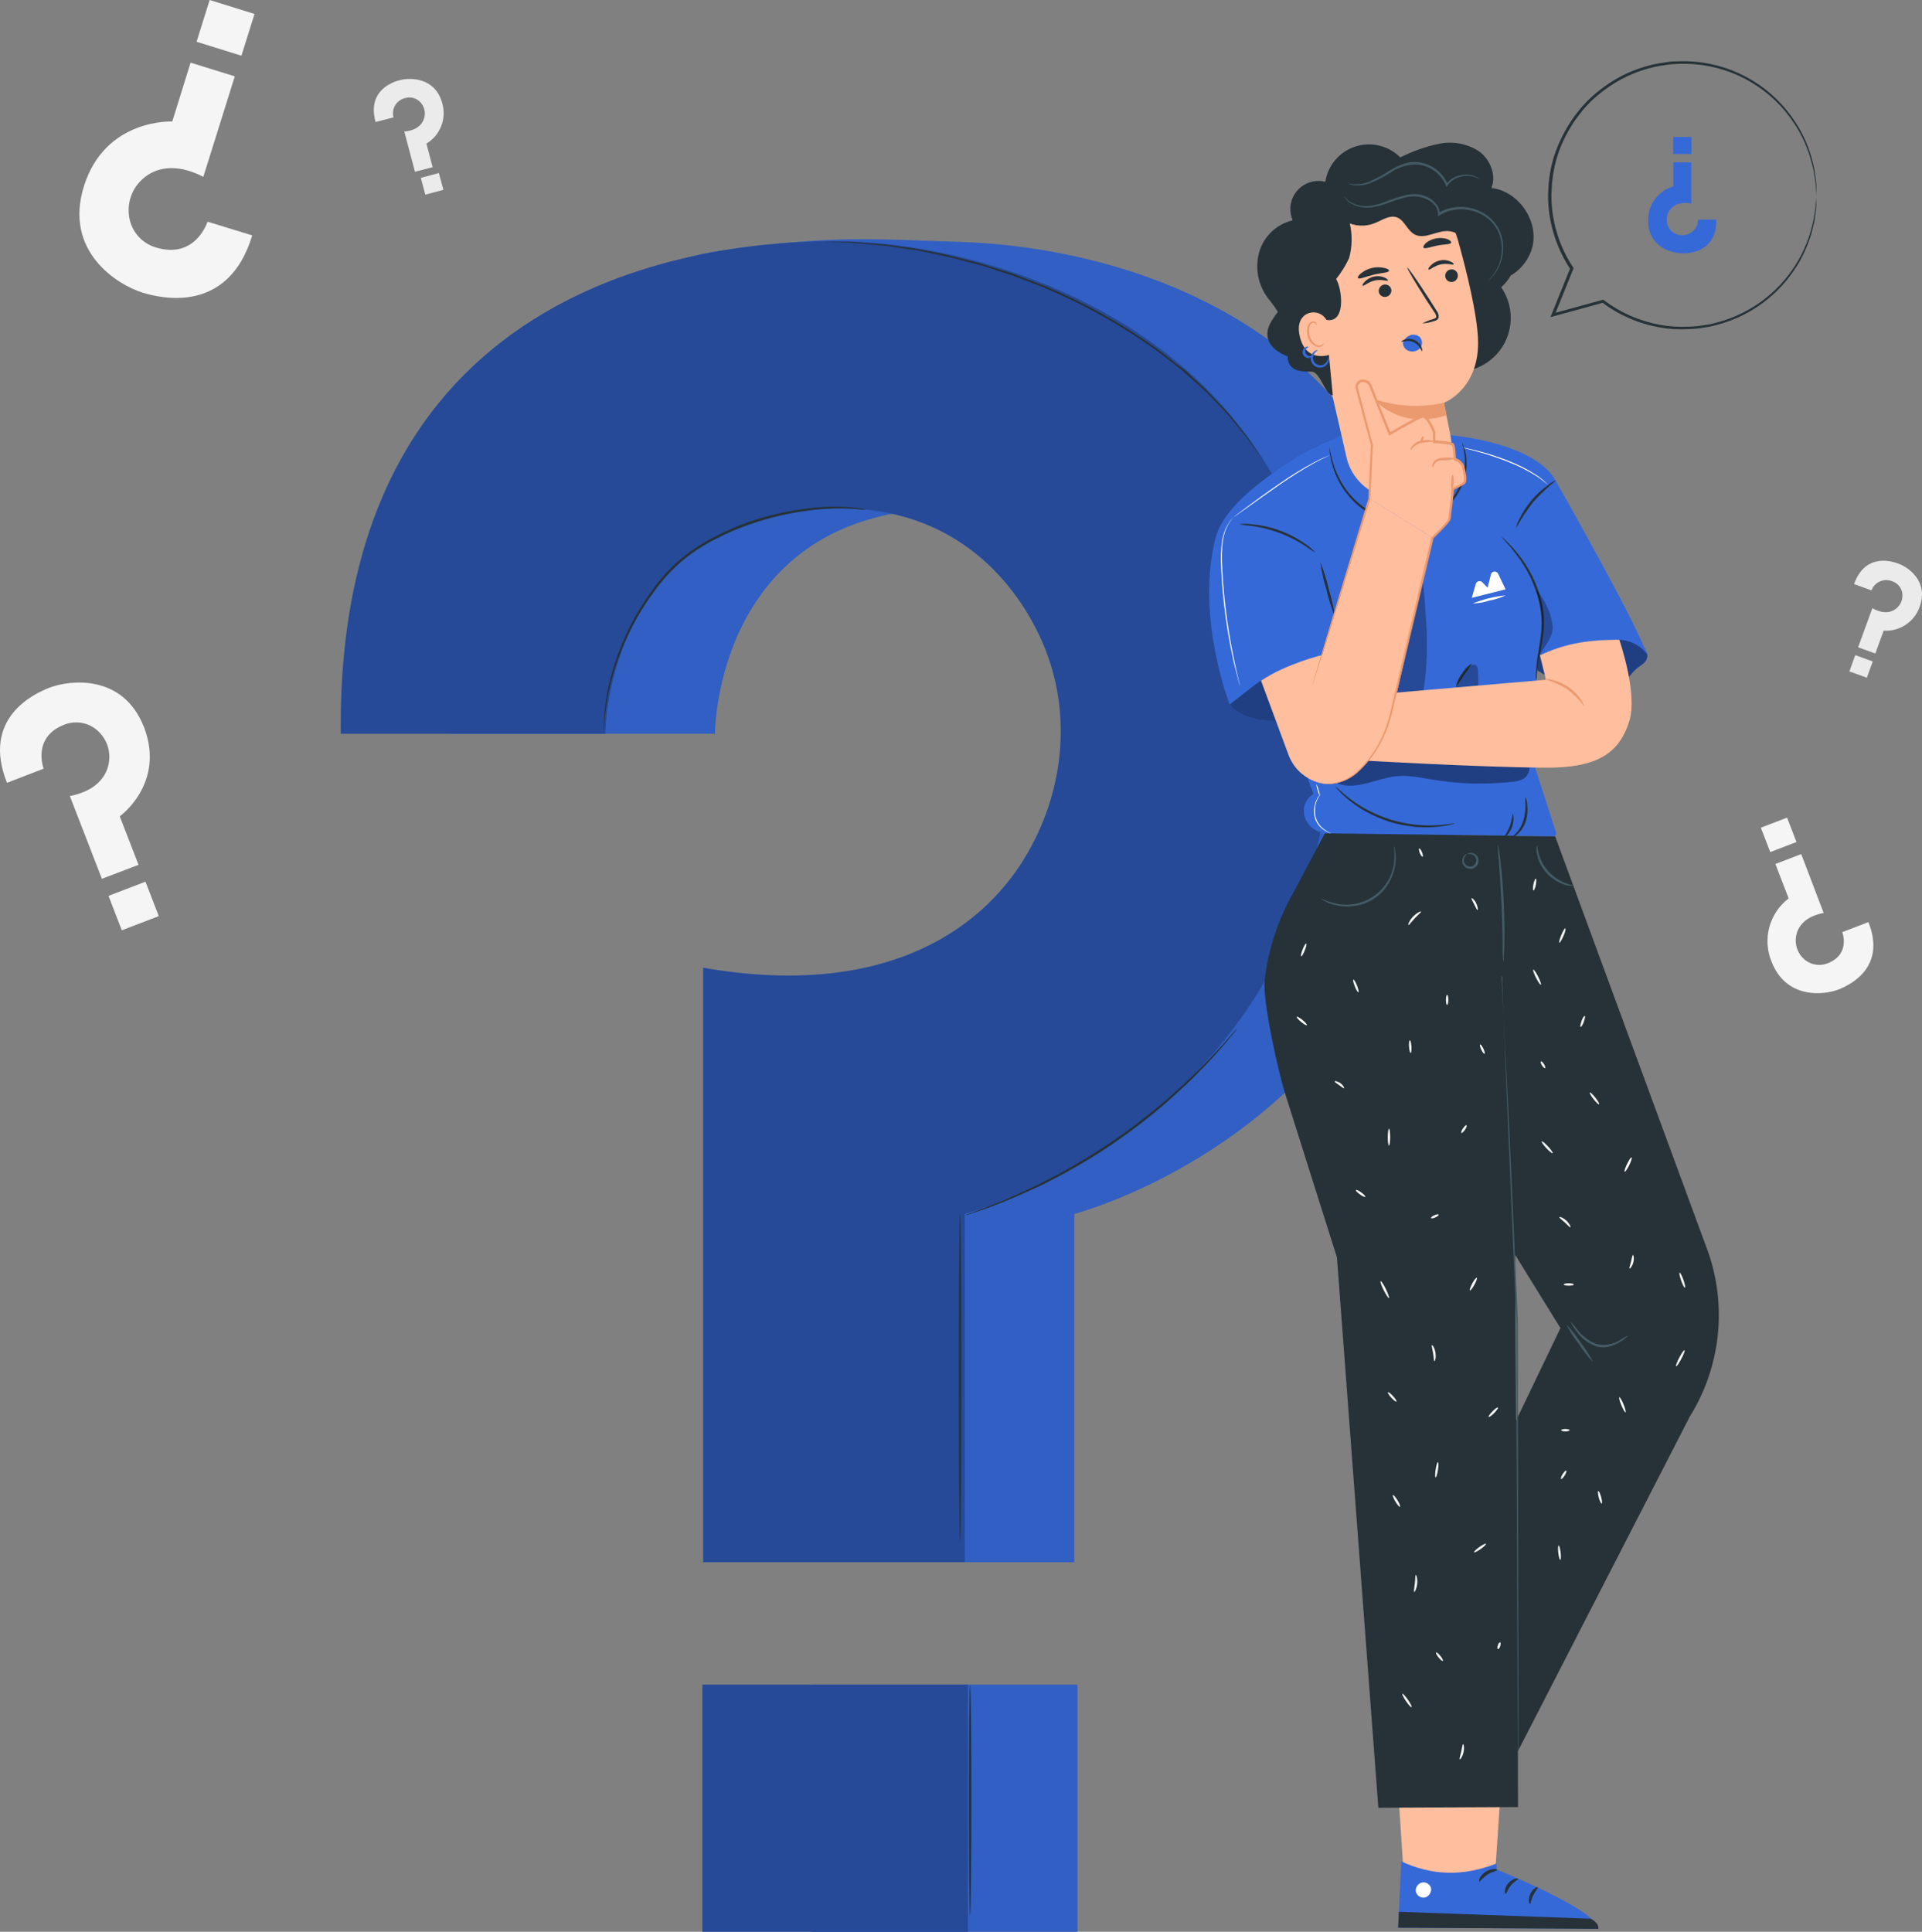 <svg width="196" height="197" viewBox="0 0 196 197" fill="none" xmlns="http://www.w3.org/2000/svg">
<rect x="0" y="0" width="196" height="197" fill="#808080" stroke="none"/>
<path d="M25.722 24.005L21.164 22.608C21.164 22.608 19.968 26.426 15.97 25.258C15.196 25.045 14.507 24.598 13.999 23.978C13.492 23.358 13.189 22.596 13.135 21.798C13.075 21.125 13.177 20.447 13.433 19.821C13.689 19.195 14.091 18.639 14.606 18.199C15.778 17.165 17.834 16.536 20.734 18.031L23.943 7.787L19.436 6.39L17.567 12.392C17.567 12.392 10.729 12.052 8.558 18.995C6.479 25.64 11.972 29.043 14.531 29.839C16.474 30.445 23.298 32.047 25.722 24.005Z" fill="#F5F5F5"/>
<path d="M20.047 4.258L24.621 5.681L25.954 1.423L21.379 0L20.047 4.258Z" fill="#F5F5F5"/>
<path d="M38.3 12.439L40.127 11.973C40.071 11.767 40.057 11.551 40.087 11.339C40.117 11.127 40.189 10.923 40.299 10.739C40.409 10.555 40.555 10.395 40.729 10.269C40.902 10.143 41.099 10.053 41.309 10.004C41.613 9.912 41.938 9.917 42.239 10.018C42.541 10.119 42.803 10.311 42.99 10.567C43.149 10.78 43.255 11.027 43.299 11.288C43.344 11.55 43.326 11.818 43.247 12.071C43.074 12.662 42.518 13.305 41.229 13.412L42.317 17.514L44.12 17.049L43.485 14.646C44.169 14.235 44.698 13.611 44.991 12.87C45.284 12.13 45.324 11.314 45.106 10.548C44.405 7.885 41.836 7.899 40.823 8.164C40.038 8.346 37.418 9.235 38.3 12.439Z" fill="#EBEBEB"/>
<path d="M44.754 17.647L42.914 18.138L43.374 19.85L45.214 19.359L44.754 17.647Z" fill="#EBEBEB"/>
<path d="M189.074 59.565L190.849 60.203C190.924 60.003 191.037 59.819 191.184 59.663C191.331 59.508 191.507 59.383 191.703 59.296C191.899 59.209 192.11 59.162 192.325 59.158C192.539 59.154 192.752 59.193 192.951 59.272C193.25 59.368 193.512 59.553 193.701 59.803C193.89 60.053 193.997 60.356 194.006 60.669C194.017 60.936 193.965 61.202 193.853 61.444C193.741 61.687 193.572 61.9 193.362 62.066C192.895 62.452 192.059 62.661 190.938 62.019L189.485 66.009L191.241 66.643L192.091 64.314C192.889 64.364 193.68 64.151 194.344 63.708C195.008 63.266 195.508 62.618 195.767 61.865C196.701 59.276 194.595 57.838 193.6 57.479C192.839 57.181 190.177 56.431 189.074 59.565Z" fill="#EBEBEB"/>
<path d="M190.978 67.452L189.195 66.808L188.592 68.467L190.375 69.111L190.978 67.452Z" fill="#EBEBEB"/>
<path d="M0.714 79.829L4.45 78.386C4.45 78.386 3.236 75.243 6.491 73.925C7.114 73.662 7.804 73.599 8.465 73.743C9.126 73.887 9.725 74.232 10.181 74.731C10.569 75.145 10.853 75.645 11.011 76.189C11.168 76.734 11.194 77.308 11.087 77.864C10.854 79.159 9.826 80.658 7.122 81.175L10.391 89.617L14.128 88.192L12.213 83.247C12.213 83.247 16.884 79.904 14.693 74.177C12.568 68.701 7.131 69.325 5.043 70.13C3.432 70.75 -1.911 73.25 0.714 79.829Z" fill="#F5F5F5"/>
<path d="M14.836 89.91L11.066 91.358L12.423 94.869L16.193 93.421L14.836 89.91Z" fill="#F5F5F5"/>
<path d="M190.535 94.035L187.872 95.055C187.872 95.055 188.732 97.286 186.424 98.217C185.983 98.401 185.495 98.445 185.027 98.344C184.559 98.242 184.134 97.999 183.809 97.649C183.534 97.355 183.333 97.001 183.222 96.615C183.111 96.229 183.092 95.822 183.169 95.428C183.337 94.496 184.066 93.454 185.971 93.1L183.683 87.098L181.049 88.108L182.403 91.614C181.444 92.345 180.753 93.37 180.436 94.531C180.119 95.692 180.193 96.925 180.647 98.04C182.146 101.919 185.985 101.481 187.48 100.908C188.61 100.466 192.394 98.697 190.535 94.035Z" fill="#F5F5F5"/>
<path d="M180.528 86.892L183.199 85.866L182.239 83.38L179.567 84.406L180.528 86.892Z" fill="#F5F5F5"/>
<path d="M175.031 22.389H173.163C173.164 22.601 173.123 22.81 173.041 23.005C172.96 23.2 172.84 23.377 172.689 23.525C172.538 23.673 172.359 23.789 172.162 23.867C171.964 23.945 171.754 23.982 171.542 23.977C171.229 23.988 170.921 23.902 170.659 23.73C170.398 23.558 170.197 23.309 170.085 23.018C169.986 22.775 169.947 22.513 169.97 22.253C169.992 21.992 170.077 21.74 170.215 21.518C170.533 20.997 171.224 20.527 172.476 20.746V16.555H170.641V19.004C169.887 19.225 169.228 19.686 168.763 20.317C168.298 20.948 168.053 21.714 168.067 22.496C168.067 25.206 170.505 25.835 171.551 25.835C172.35 25.854 175.068 25.663 175.031 22.389Z" fill="#3669D8"/>
<path d="M170.625 15.707H172.488V13.971H170.625V15.707Z" fill="#3669D8"/>
<path d="M185.217 19.912C185.224 19.833 185.224 19.754 185.217 19.675C185.217 19.507 185.217 19.279 185.217 18.986C185.217 18.837 185.217 18.664 185.194 18.478C185.171 18.292 185.143 18.087 185.11 17.873C185.077 17.659 185.044 17.407 185.007 17.16L184.811 16.369C184.464 15.006 183.896 13.708 183.129 12.527C182.016 10.779 180.516 9.308 178.744 8.228C176.971 7.148 174.974 6.487 172.905 6.297C172.284 6.243 171.66 6.23 171.037 6.26C170.724 6.26 170.402 6.26 170.103 6.321L169.141 6.465C167.821 6.709 166.543 7.144 165.348 7.755C164.101 8.413 162.954 9.245 161.943 10.227C160.908 11.273 160.043 12.473 159.379 13.784C158.664 15.137 158.196 16.604 157.996 18.119C157.938 18.503 157.905 18.891 157.898 19.279C157.867 19.668 157.859 20.058 157.875 20.448C157.977 22.945 158.76 25.368 160.14 27.455V27.311C159.491 28.927 158.851 30.515 158.225 32.06L158.113 32.344L158.407 32.261L163.499 30.864L163.377 30.836C165.092 32.13 167.089 33.001 169.206 33.378C170.188 33.561 171.189 33.622 172.186 33.56C172.667 33.553 173.146 33.508 173.62 33.425L174.316 33.318C174.545 33.276 174.783 33.206 174.988 33.155C178.126 32.362 180.878 30.482 182.751 27.851C183.45 26.882 184.011 25.821 184.419 24.699C184.507 24.452 184.591 24.233 184.671 23.991C184.75 23.749 184.792 23.526 184.844 23.316C184.895 23.106 184.951 22.892 184.998 22.697C185.044 22.501 185.058 22.31 185.087 22.129C185.129 21.77 185.194 21.453 185.208 21.197C185.222 20.941 185.208 20.695 185.208 20.499C185.208 20.303 185.208 20.182 185.208 20.075C185.208 19.968 185.208 19.931 185.208 19.931C185.201 19.979 185.201 20.027 185.208 20.075C185.208 20.182 185.208 20.322 185.175 20.499C185.143 20.676 185.147 20.923 185.129 21.193C185.11 21.463 185.04 21.779 184.984 22.124C184.538 24.701 183.352 27.094 181.568 29.011C179.785 30.929 177.481 32.289 174.937 32.926C174.718 32.978 174.498 33.043 174.274 33.085L173.587 33.187C173.124 33.264 172.656 33.306 172.186 33.313C171.207 33.364 170.226 33.3 169.262 33.122C167.195 32.743 165.245 31.887 163.569 30.622L163.513 30.575H163.442L158.347 31.972L158.524 32.172L160.444 27.427L160.472 27.353L160.43 27.283C159.51 25.896 158.858 24.35 158.506 22.725C158.344 21.971 158.247 21.204 158.216 20.434C158.2 20.053 158.208 19.672 158.239 19.293C158.242 18.914 158.273 18.536 158.333 18.161C158.512 16.682 158.953 15.246 159.636 13.92C160.285 12.638 161.128 11.463 162.135 10.437C163.124 9.473 164.247 8.656 165.47 8.011C166.638 7.405 167.889 6.974 169.183 6.73L170.117 6.586C170.43 6.539 170.743 6.544 171.051 6.521C171.66 6.492 172.27 6.503 172.877 6.553C174.912 6.731 176.879 7.368 178.63 8.417C180.38 9.466 181.868 10.899 182.98 12.607C183.751 13.767 184.328 15.043 184.689 16.387L184.9 17.17C184.942 17.416 184.979 17.635 185.016 17.868C185.054 18.101 185.082 18.287 185.115 18.473C185.147 18.66 185.138 18.827 185.152 18.976C185.152 19.265 185.189 19.493 185.203 19.661C185.194 19.745 185.199 19.83 185.217 19.912Z" fill="#263238"/>
<path d="M45.932 74.824H72.905C72.905 74.824 72.905 52.245 96.441 51.845C108.664 51.631 115.002 59.616 117.58 65.73C120.57 72.831 119.663 80.924 115.656 87.512C111.083 95.032 101.228 102.589 83.05 99.395L82.877 159.307H109.551V123.789C109.551 123.789 146.959 114.151 146.959 73.036C146.959 33.713 115.063 25.22 97.917 24.671C88.379 24.368 84.923 23.959 73.124 25.63C58.09 27.772 45.614 45.177 45.932 74.824Z" fill="#3669D8"/>
<path d="M109.872 171.796H82.801V197H109.872V171.796Z" fill="#3669D8"/>
<path opacity="0.1" d="M109.872 171.796H82.801V197H109.872V171.796Z" fill="black"/>
<path opacity="0.1" d="M45.932 74.824H72.905C72.905 74.824 72.905 52.245 96.441 51.845C108.664 51.631 115.002 59.616 117.58 65.73C120.57 72.831 119.663 80.924 115.656 87.512C111.083 95.032 101.228 102.589 83.05 99.395L82.877 159.307H109.551V123.789C109.551 123.789 146.959 114.151 146.959 73.036C146.959 33.713 115.063 25.22 97.917 24.671C88.379 24.368 84.923 23.959 73.124 25.63C58.09 27.772 45.614 45.177 45.932 74.824Z" fill="black"/>
<path d="M34.755 74.824H61.733C61.733 74.824 61.733 52.245 85.269 51.845C97.492 51.631 103.83 59.616 106.403 65.73C109.397 72.831 108.491 80.924 104.484 87.512C99.911 95.032 89.883 101.868 71.705 98.687V159.307H98.379V123.789C98.379 123.789 135.787 114.151 135.787 73.036C135.787 33.714 100.411 24.582 85.273 24.582C73.695 24.596 34.246 27.386 34.755 74.824Z" fill="#3669D8"/>
<path opacity="0.3" d="M34.755 74.824H61.733C61.733 74.824 61.733 52.245 85.269 51.845C97.492 51.631 103.83 59.616 106.403 65.73C109.397 72.831 108.491 80.924 104.484 87.512C99.911 95.032 89.883 101.868 71.705 98.687V159.307H98.379V123.789C98.379 123.789 135.787 114.151 135.787 73.036C135.787 33.714 100.411 24.582 85.273 24.582C73.695 24.596 34.246 27.386 34.755 74.824Z" fill="black"/>
<path d="M98.7 171.796H71.629V197H98.7V171.796Z" fill="#3669D8"/>
<path opacity="0.3" d="M98.7 171.796H71.629V197H98.7V171.796Z" fill="black"/>
<path d="M88.314 51.966C88.18 51.978 88.046 51.978 87.912 51.966C87.646 51.966 87.263 51.878 86.763 51.873C85.35 51.804 83.934 51.863 82.531 52.05C80.452 52.312 78.406 52.791 76.427 53.479C75.26 53.886 74.124 54.374 73.026 54.941C71.84 55.532 70.724 56.252 69.696 57.088C68.676 57.931 67.762 58.894 66.973 59.956C66.226 60.938 65.544 61.968 64.932 63.039C63.911 64.863 63.101 66.797 62.517 68.803C62.122 70.157 61.85 71.544 61.705 72.947C61.649 73.441 61.635 73.832 61.621 74.093C61.621 74.227 61.608 74.361 61.583 74.493C61.571 74.36 61.571 74.226 61.583 74.093C61.583 73.827 61.583 73.436 61.625 72.938C61.733 71.52 61.981 70.116 62.368 68.747C62.93 66.718 63.729 64.761 64.75 62.918C65.363 61.835 66.048 60.794 66.8 59.803C67.596 58.723 68.521 57.746 69.556 56.892C70.596 56.045 71.727 55.316 72.928 54.718C74.032 54.141 75.177 53.643 76.352 53.228C78.349 52.543 80.415 52.074 82.513 51.831C83.924 51.658 85.35 51.625 86.768 51.733C87.153 51.758 87.537 51.804 87.917 51.873C88.051 51.895 88.184 51.926 88.314 51.966Z" fill="#263238"/>
<path d="M128.957 47.175C128.957 47.175 128.925 47.142 128.868 47.072C128.812 47.003 128.728 46.882 128.635 46.746L127.743 45.489C127.551 45.219 127.346 44.907 127.103 44.586L126.262 43.566L125.3 42.388C124.95 41.978 124.539 41.583 124.128 41.15C123.717 40.717 123.296 40.256 122.82 39.813C122.344 39.371 121.834 38.919 121.311 38.454C121.05 38.221 120.793 37.988 120.513 37.741L119.644 37.057C119.051 36.591 118.462 36.126 117.822 35.66C115.033 33.67 112.075 31.929 108.981 30.454L106.519 29.346L104.076 28.415C103.278 28.084 102.465 27.851 101.68 27.59C100.896 27.33 100.13 27.064 99.345 26.883L97.112 26.301C96.388 26.11 95.669 25.993 94.983 25.835C94.296 25.677 93.633 25.537 92.984 25.458L91.115 25.188C89.933 24.988 88.85 24.946 87.906 24.853C87.439 24.815 86.972 24.764 86.585 24.745L85.473 24.718L83.932 24.666H83.53H83.394C83.439 24.659 83.485 24.659 83.53 24.666H83.932H85.473H86.589C86.996 24.666 87.439 24.722 87.916 24.755C88.85 24.834 89.952 24.867 91.134 25.058L93.002 25.309C93.651 25.383 94.315 25.551 95.006 25.677C95.697 25.802 96.407 25.933 97.15 26.142L99.392 26.72C100.167 26.897 100.933 27.185 101.727 27.423C102.521 27.66 103.329 27.889 104.128 28.242L106.585 29.174L109.06 30.287C112.17 31.764 115.141 33.519 117.934 35.529C118.579 35.995 119.167 36.493 119.761 36.954L120.629 37.583C120.91 37.816 121.166 38.048 121.428 38.3L122.932 39.697C123.399 40.163 123.819 40.628 124.235 41.052C124.651 41.476 125.048 41.89 125.398 42.304L126.332 43.492L127.164 44.525C127.402 44.851 127.603 45.168 127.79 45.457C128.154 46.002 128.439 46.43 128.64 46.737L128.859 47.077C128.896 47.105 128.929 47.138 128.957 47.175Z" fill="#263238"/>
<path d="M126.146 104.913C126.09 105.013 126.023 105.107 125.945 105.192L125.3 105.951C125.034 106.291 124.698 106.696 124.282 107.148C123.867 107.599 123.423 108.13 122.881 108.68C122.339 109.229 121.76 109.844 121.101 110.463C120.443 111.082 119.728 111.734 118.967 112.414C115.628 115.319 111.967 117.836 108.056 119.915C107.15 120.381 106.295 120.846 105.469 121.205C104.642 121.563 103.871 121.931 103.161 122.229C102.451 122.527 101.797 122.774 101.228 122.993C100.658 123.212 100.158 123.389 99.747 123.519L98.813 123.822C98.704 123.865 98.592 123.896 98.477 123.915C98.577 123.857 98.684 123.811 98.794 123.775L99.728 123.431C100.135 123.286 100.625 123.1 101.19 122.867C101.755 122.634 102.409 122.402 103.11 122.071C103.81 121.74 104.586 121.428 105.394 121.023C106.202 120.618 107.066 120.19 107.967 119.72C109.747 118.742 111.667 117.596 113.605 116.274C115.543 114.952 117.285 113.559 118.836 112.246C119.597 111.576 120.326 110.947 120.975 110.314C121.625 109.681 122.232 109.108 122.769 108.558C123.306 108.009 123.778 107.501 124.198 107.054C124.618 106.607 124.964 106.216 125.244 105.89L125.898 105.15C125.974 105.064 126.057 104.985 126.146 104.913Z" fill="#263238"/>
<path d="M97.907 157.194C97.837 157.194 97.781 149.716 97.781 140.491C97.781 131.267 97.837 123.785 97.907 123.785C97.977 123.785 98.029 131.263 98.029 140.491C98.029 149.72 97.973 157.194 97.907 157.194Z" fill="#263238"/>
<path d="M98.934 195.291C98.864 195.291 98.812 190.043 98.812 183.571C98.812 177.099 98.864 171.847 98.934 171.847C99.004 171.847 99.055 177.094 99.055 183.571C99.055 190.048 98.999 195.291 98.934 195.291Z" fill="#263238"/>
<path d="M125.484 71.252C125.017 72.184 126.759 72.947 127.764 73.25C128.788 73.501 129.848 73.573 130.898 73.464C132.299 73.39 133.733 73.259 134.942 72.57C136.002 71.916 136.849 70.97 137.381 69.846C137.905 68.726 138.319 67.558 138.618 66.359C138.618 66.359 127.581 67.076 125.484 71.252Z" fill="#3669D8"/>
<g opacity="0.4">
<path d="M125.484 71.252C125.017 72.184 126.759 72.947 127.764 73.25C128.788 73.501 129.848 73.573 130.898 73.464C132.299 73.39 133.733 73.259 134.942 72.57C136.002 71.916 136.849 70.97 137.381 69.846C137.905 68.726 138.319 67.558 138.618 66.359C138.618 66.359 127.581 67.076 125.484 71.252Z" fill="black"/>
</g>
<path d="M156.657 68.272C158.476 69.559 160.657 70.24 162.888 70.219C163.957 70.278 165.011 69.947 165.853 69.287C166.213 68.957 166.484 68.538 166.853 68.221C167.105 68.007 167.399 67.844 167.638 67.616C167.763 67.508 167.86 67.371 167.92 67.216C167.979 67.062 167.999 66.895 167.979 66.731C167.886 66.327 167.659 65.966 167.334 65.707C166.068 64.99 164.555 65.018 163.098 65.05C161.639 65.113 160.199 65.394 158.824 65.884C157.694 66.266 156.512 66.815 155.938 67.839" fill="#3669D8"/>
<g opacity="0.4">
<path d="M167.979 66.731C167.813 66.338 167.523 66.011 167.152 65.8C165.886 65.083 164.555 65.018 163.098 65.05C161.639 65.113 160.199 65.394 158.824 65.884C157.694 66.266 156.512 66.815 155.938 67.839L156.657 68.272C158.476 69.559 160.657 70.24 162.888 70.219C163.957 70.278 165.011 69.947 165.853 69.287C166.213 68.957 166.484 68.538 166.853 68.221C167.105 68.007 167.399 67.844 167.638 67.616C167.763 67.508 167.86 67.371 167.92 67.216C167.979 67.062 167.999 66.895 167.979 66.731Z" fill="black"/>
</g>
<path d="M135.107 84.984L158.39 85.291C158.438 85.291 158.484 85.28 158.527 85.258C158.569 85.237 158.606 85.206 158.634 85.168C158.662 85.13 158.681 85.086 158.689 85.039C158.697 84.993 158.694 84.945 158.68 84.9L155.947 76.407C155.947 76.407 156.349 72.16 156.905 67.057C157.75 59.304 158.876 49.559 158.89 49.587C157.297 45.135 147.9 44.381 147.9 44.381L137.19 45.014L136.816 44.386L133.734 45.815C133.061 46.127 132.415 46.491 131.8 46.905C129.763 48.26 124.859 51.375 123.962 54.843C121.893 62.876 125.396 71.839 125.396 71.839L127.648 70.084C128.215 69.648 128.811 69.251 129.432 68.896L133.944 80.951C133.675 81.12 133.448 81.346 133.278 81.614C133.109 81.881 133.001 82.183 132.963 82.497C132.926 83.475 133.43 84.648 135.107 84.984Z" fill="#3669D8"/>
<g opacity="0.3">
<path d="M145.098 70.773C145.836 66.815 145.448 62.745 145.051 58.741C143.762 62 143.809 65.725 142.44 68.957C142.272 69.298 142.15 69.66 142.076 70.032C142.04 70.22 142.05 70.413 142.103 70.596C142.157 70.778 142.253 70.946 142.384 71.085C142.758 71.425 143.318 71.238 143.813 71.183C144.257 71.098 144.688 70.961 145.098 70.773Z" fill="black"/>
</g>
<g opacity="0.4">
<path d="M136.509 79.936C138.377 80.584 140.367 79.378 142.343 79.163C143.651 79.024 144.958 79.322 146.257 79.531C148.882 79.955 151.554 80.02 154.197 79.727C154.603 79.705 155 79.602 155.365 79.424C155.553 79.296 155.708 79.124 155.814 78.922C155.921 78.721 155.977 78.497 155.977 78.269C151.577 77.804 147.182 77.552 142.782 77.101C141.687 76.914 140.565 76.951 139.484 77.208C138.158 77.618 137.149 78.656 136.215 79.685" fill="black"/>
</g>
<path d="M167.308 65.204C165.407 60.934 158.705 49.126 158.705 49.126L153.516 55.612L154.725 68.347C154.725 68.347 157.467 65.297 165.132 65.237C165.689 65.259 166.234 65.405 166.727 65.664C167.22 65.924 167.648 66.29 167.981 66.736L167.308 65.204Z" fill="#3669D8"/>
<path d="M136.15 62.946C135.78 62.04 135.486 61.106 135.272 60.152C134.982 59.223 134.769 58.271 134.637 57.307C135.001 58.214 135.294 59.148 135.51 60.101C135.8 61.03 136.014 61.982 136.15 62.946Z" fill="#263238"/>
<path d="M153.123 54.751C153.292 54.87 153.448 55.005 153.59 55.156C154.002 55.553 154.389 55.976 154.748 56.422C155.956 57.894 156.805 59.625 157.228 61.479C157.448 62.504 157.497 63.558 157.373 64.599C157.256 65.553 157.074 66.391 156.953 67.099C156.831 67.807 156.756 68.384 156.719 68.784C156.718 68.993 156.696 69.2 156.654 69.404C156.621 69.196 156.611 68.985 156.626 68.775C156.646 68.205 156.699 67.636 156.784 67.071C156.882 66.359 157.046 65.511 157.153 64.575C157.261 63.558 157.206 62.53 156.99 61.53C156.572 59.711 155.76 58.004 154.613 56.529C153.758 55.384 153.085 54.788 153.123 54.751Z" fill="#263238"/>
<path d="M148.368 83.96C148.206 84.032 148.034 84.082 147.859 84.109C147.659 84.161 147.456 84.2 147.252 84.225C147.013 84.257 146.742 84.309 146.439 84.323C145.727 84.388 145.011 84.388 144.3 84.323C143.429 84.233 142.569 84.062 141.731 83.81C140.897 83.543 140.09 83.199 139.321 82.781C138.697 82.434 138.105 82.034 137.551 81.585C137.308 81.398 137.111 81.203 136.934 81.04C136.781 80.903 136.636 80.756 136.5 80.602C136.37 80.482 136.258 80.344 136.168 80.192C136.201 80.16 136.7 80.719 137.658 81.45C138.217 81.874 138.809 82.254 139.428 82.586C140.189 82.984 140.983 83.316 141.801 83.578C142.625 83.825 143.469 83.999 144.323 84.099C145.021 84.174 145.724 84.196 146.425 84.164C147.625 84.099 148.359 83.922 148.368 83.96Z" fill="#263238"/>
<path d="M155.554 81.315C155.664 81.525 155.726 81.757 155.736 81.995C155.811 82.562 155.768 83.139 155.61 83.689C155.449 84.252 155.124 84.755 154.676 85.133C154.335 85.417 154.073 85.505 154.059 85.482C154.045 85.459 154.265 85.305 154.559 85.016C154.937 84.624 155.211 84.144 155.358 83.62C155.731 82.39 155.465 81.319 155.554 81.315Z" fill="#263238"/>
<path d="M154.289 82.954C154.39 83.433 154.35 83.93 154.172 84.387C153.995 84.843 153.688 85.238 153.289 85.524C153.238 85.473 153.672 85.012 153.943 84.299C154.214 83.587 154.219 82.958 154.289 82.954Z" fill="#263238"/>
<path d="M150.121 67.635C149.874 68.052 149.596 68.45 149.29 68.826C149.049 69.247 148.775 69.649 148.473 70.028C148.562 69.537 148.774 69.075 149.089 68.687C149.338 68.254 149.693 67.892 150.121 67.635Z" fill="#263238"/>
<path d="M134.14 56.357C133.784 56.149 133.44 55.922 133.108 55.677C131.447 54.589 129.562 53.887 127.592 53.624C127.179 53.594 126.769 53.539 126.363 53.461C126.777 53.404 127.197 53.404 127.61 53.461C129.634 53.633 131.572 54.352 133.215 55.542C133.56 55.77 133.871 56.044 134.14 56.357Z" fill="#263238"/>
<path d="M158.703 48.972C157.867 49.643 157.086 50.38 156.368 51.175C155.706 52.023 155.114 52.923 154.598 53.866C154.653 53.549 154.762 53.243 154.92 52.963C155.258 52.264 155.682 51.611 156.181 51.016C156.682 50.423 157.256 49.896 157.89 49.447C158.132 49.243 158.407 49.083 158.703 48.972Z" fill="#263238"/>
<path d="M149.093 45.135C149.135 45.202 149.17 45.274 149.195 45.349C149.286 45.56 149.36 45.778 149.415 46.001C149.612 46.831 149.612 47.695 149.415 48.525C149.124 49.764 148.459 50.884 147.509 51.733C146.31 52.746 144.783 53.288 143.212 53.261C141.64 53.266 140.108 52.764 138.845 51.831C137.839 51.065 137.022 50.079 136.458 48.949C136.078 48.192 135.811 47.384 135.664 46.551C135.621 46.326 135.593 46.099 135.58 45.871C135.567 45.791 135.567 45.709 135.58 45.629C135.58 45.629 135.632 45.955 135.762 46.532C135.944 47.342 136.231 48.125 136.617 48.86C137.187 49.956 137.996 50.911 138.985 51.654C140.202 52.553 141.674 53.042 143.189 53.051C144.703 53.079 146.176 52.563 147.341 51.598C148.259 50.78 148.909 49.706 149.209 48.516C149.417 47.712 149.446 46.873 149.293 46.057C149.205 45.443 149.064 45.145 149.093 45.135Z" fill="#263238"/>
<g opacity="0.3">
<path d="M150.724 68.459C150.724 68.226 150.687 67.951 150.481 67.835C150.416 67.802 150.344 67.785 150.271 67.785C150.198 67.785 150.126 67.802 150.061 67.835C149.93 67.905 149.814 68 149.72 68.114C149.171 68.684 148.746 69.361 148.473 70.102L150.761 69.902C150.747 69.432 150.738 68.938 150.724 68.459Z" fill="black"/>
</g>
<g opacity="0.3">
<path d="M158.323 63.658C158.093 62.352 157.519 61.131 156.66 60.119C157.65 63.341 157.319 65.162 156.763 67.369L156.884 67.062C157.524 65.772 158.496 64.962 158.323 63.658Z" fill="black"/>
</g>
<path d="M153.751 171.898L152.354 192.781L143.246 192.674L141.812 170.962L153.751 171.898Z" fill="#FFBE9D"/>
<path d="M152.611 190.034V190.64C152.611 190.64 162.886 194.756 162.984 196.693L142.578 196.581L142.896 189.815C145.936 191.236 149.117 191.413 152.611 190.034Z" fill="#3669D8"/>
<path d="M144.966 191.985C144.772 192.044 144.606 192.17 144.5 192.342C144.393 192.513 144.353 192.717 144.387 192.916C144.437 193.115 144.562 193.287 144.736 193.395C144.91 193.504 145.12 193.541 145.321 193.498C145.529 193.437 145.706 193.3 145.818 193.115C145.93 192.93 145.969 192.71 145.928 192.497C145.854 192.296 145.704 192.132 145.511 192.039C145.317 191.946 145.095 191.932 144.891 191.999" fill="white"/>
<path d="M142.578 196.581L142.653 194.956L162.195 195.664C162.195 195.664 163.101 196.064 162.994 196.697L142.578 196.581Z" fill="#263238"/>
<path d="M152.688 190.695C152.688 190.793 152.184 190.835 151.693 191.161C151.203 191.487 150.937 191.892 150.848 191.855C150.759 191.817 150.908 191.24 151.511 190.868C152.114 190.495 152.711 190.588 152.688 190.695Z" fill="#263238"/>
<path d="M154.823 191.589C154.847 191.687 154.412 191.85 154.071 192.269C153.73 192.688 153.632 193.131 153.53 193.126C153.427 193.121 153.371 192.558 153.805 192.05C154.24 191.543 154.819 191.52 154.823 191.589Z" fill="#263238"/>
<path d="M156.022 194.15C155.928 194.15 155.793 193.685 156.054 193.131C156.316 192.577 156.778 192.376 156.82 192.456C156.862 192.535 156.573 192.828 156.353 193.28C156.134 193.731 156.125 194.141 156.022 194.15Z" fill="#263238"/>
<path d="M152.09 19.167C152.618 17.863 151.978 16.285 150.843 15.442C149.646 14.657 148.188 14.374 146.784 14.655C145.399 14.945 144.058 15.414 142.795 16.052C142.208 15.462 141.468 15.046 140.657 14.851C139.847 14.655 138.998 14.689 138.205 14.947C137.413 15.204 136.708 15.677 136.169 16.311C135.63 16.946 135.278 17.717 135.154 18.539C134.649 18.412 134.119 18.425 133.62 18.576C133.122 18.726 132.674 19.01 132.325 19.395C131.976 19.78 131.739 20.253 131.639 20.762C131.539 21.272 131.58 21.799 131.758 22.287L138.073 24.499L144.967 36.605C145.986 37.471 147.286 37.939 148.625 37.92C149.964 37.901 151.251 37.397 152.245 36.502C153.239 35.607 153.872 34.382 154.026 33.056C154.181 31.73 153.846 30.393 153.085 29.295C153.471 28.952 153.799 28.55 154.056 28.103C154.607 27.778 155.088 27.347 155.47 26.835C155.853 26.324 156.129 25.742 156.284 25.123C156.896 22.427 154.803 19.484 152.09 19.167Z" fill="#263238"/>
<path d="M147.911 44.381C147.518 42.411 147.247 41.061 147.252 41.075C147.257 41.089 150.989 39.632 150.718 34.449C150.587 31.869 149.601 27.805 148.686 24.508C147.864 21.537 145.085 18.264 142.147 19.209L133.24 23.539C132.348 23.828 132.194 24.666 132.404 25.574V26.04L135.865 40.316L137.327 46.695C137.638 48.005 138.431 49.151 139.548 49.908C140.664 50.664 142.025 50.977 143.361 50.783C144.091 50.681 144.792 50.431 145.422 50.049C146.051 49.667 146.596 49.16 147.022 48.561C147.448 47.961 147.746 47.281 147.899 46.562C148.052 45.844 148.056 45.101 147.911 44.381Z" fill="#FFBE9D"/>
<path d="M148.652 27.953C148.689 28.119 148.661 28.292 148.575 28.438C148.488 28.583 148.348 28.69 148.184 28.736C148.102 28.759 148.016 28.765 147.931 28.754C147.846 28.742 147.764 28.714 147.69 28.671C147.616 28.627 147.552 28.569 147.502 28.501C147.451 28.432 147.415 28.353 147.395 28.27C147.358 28.105 147.385 27.933 147.472 27.788C147.559 27.643 147.699 27.538 147.862 27.493C147.944 27.469 148.031 27.462 148.116 27.473C148.2 27.483 148.282 27.511 148.356 27.554C148.43 27.597 148.494 27.655 148.545 27.724C148.596 27.792 148.632 27.87 148.652 27.953Z" fill="#263238"/>
<path d="M148.246 26.962C148.181 27.064 147.616 26.808 146.924 26.962C146.233 27.116 145.794 27.562 145.701 27.493C145.607 27.423 145.701 27.292 145.892 27.087C146.149 26.817 146.483 26.631 146.85 26.557C147.211 26.479 147.588 26.52 147.924 26.673C148.185 26.78 148.274 26.92 148.246 26.962Z" fill="#263238"/>
<path d="M141.87 29.481C141.908 29.645 141.88 29.818 141.793 29.963C141.706 30.108 141.567 30.214 141.403 30.259C141.323 30.282 141.238 30.289 141.155 30.28C141.071 30.27 140.99 30.245 140.917 30.204C140.844 30.163 140.779 30.108 140.727 30.043C140.675 29.977 140.637 29.901 140.614 29.821C140.577 29.656 140.604 29.482 140.691 29.337C140.778 29.191 140.918 29.084 141.081 29.039C141.162 29.015 141.247 29.008 141.331 29.018C141.414 29.028 141.495 29.054 141.569 29.095C141.642 29.136 141.707 29.191 141.758 29.258C141.81 29.324 141.848 29.4 141.87 29.481Z" fill="#263238"/>
<path d="M141.527 28.605C141.467 28.708 140.897 28.447 140.206 28.605C139.514 28.764 139.075 29.201 138.982 29.136C138.888 29.071 138.982 28.936 139.173 28.726C139.432 28.458 139.766 28.275 140.131 28.2C140.492 28.124 140.868 28.163 141.205 28.312C141.453 28.424 141.56 28.549 141.527 28.605Z" fill="#263238"/>
<path d="M145.048 32.982C145.39 32.794 145.754 32.647 146.131 32.545C146.304 32.489 146.468 32.419 146.472 32.293C146.448 32.108 146.368 31.934 146.243 31.795L145.435 30.556C144.305 28.792 143.446 27.329 143.516 27.297C143.586 27.264 144.562 28.647 145.692 30.412L146.482 31.66C146.637 31.851 146.721 32.089 146.72 32.335C146.706 32.402 146.677 32.465 146.636 32.52C146.595 32.575 146.542 32.62 146.482 32.652C146.39 32.7 146.293 32.736 146.192 32.759C145.823 32.885 145.438 32.96 145.048 32.982Z" fill="#263238"/>
<path d="M147.251 41.075C144.889 41.607 142.424 41.475 140.133 40.693C140.133 40.693 142.58 43.878 147.517 42.355L147.251 41.075Z" fill="#EB996E"/>
<path d="M141.647 27.618C141.6 27.819 140.885 27.814 140.073 28.014C139.26 28.214 138.615 28.517 138.484 28.359C138.428 28.284 138.522 28.089 138.769 27.893C139.098 27.617 139.489 27.424 139.909 27.33C140.325 27.231 140.759 27.231 141.175 27.33C141.506 27.39 141.679 27.525 141.647 27.618Z" fill="#263238"/>
<path d="M147.979 24.764C147.867 24.95 147.269 24.904 146.578 25.039C145.887 25.174 145.34 25.407 145.177 25.272C145.102 25.202 145.177 25.025 145.378 24.806C145.686 24.547 146.059 24.377 146.457 24.312C146.848 24.234 147.253 24.263 147.629 24.396C147.914 24.527 148.026 24.671 147.979 24.764Z" fill="#263238"/>
<path d="M135.438 20.205C135.541 20.71 135.755 21.185 136.063 21.598C136.372 22.011 136.768 22.351 137.223 22.594C137.678 22.837 138.182 22.978 138.697 23.005C139.213 23.032 139.728 22.946 140.207 22.752C140.945 22.454 141.711 21.896 142.458 22.166C143.205 22.436 143.514 23.497 144.228 23.893C145.279 24.48 146.564 23.465 147.736 23.567C148.67 23.646 149.375 24.359 150.099 24.964C150.823 25.57 151.823 26.026 152.64 25.588C152.453 24.811 152.176 24.057 151.814 23.344C151.448 22.625 150.844 22.056 150.104 21.733C149.693 21.57 149.249 21.514 148.857 21.314C148.012 20.885 147.633 19.917 147.021 19.186C146.62 18.725 146.113 18.366 145.545 18.14C144.976 17.913 144.362 17.825 143.752 17.882C142.743 17.984 141.786 18.492 140.767 18.45C140.015 18.417 139.296 18.082 138.544 18.096C137.082 18.096 135.985 19.4 135.172 20.615" fill="#263238"/>
<path d="M140.36 21.272C139.687 21.221 138.314 21.081 137.861 20.606C137.401 20.093 136.813 19.709 136.158 19.493C135.502 19.278 134.801 19.237 134.125 19.377C133.453 19.576 132.864 19.985 132.444 20.543C132.024 21.102 131.794 21.78 131.789 22.478C130.972 22.677 130.224 23.092 129.624 23.679C129.023 24.267 128.594 25.005 128.38 25.816C128.162 26.665 128.155 27.554 128.358 28.407C128.562 29.259 128.97 30.05 129.547 30.71C129.828 31.06 130.084 31.429 130.313 31.814C129.997 32.205 129.718 32.626 129.482 33.071C128.412 35.427 131.313 36.33 131.313 36.33C131.313 37.913 132.784 37.904 133.723 37.899C134.662 37.895 135.18 40.395 135.913 40.297L135.171 32.582C135.28 32.624 135.395 32.646 135.512 32.647C137.282 32.68 136.82 29.337 136.25 28.456C136.777 27.802 137.223 27.086 137.576 26.324C137.897 25.159 137.919 23.933 137.642 22.757C138.235 22.683 140.65 21.291 140.36 21.272Z" fill="#263238"/>
<path d="M135.407 32.992C135.347 32.746 135.225 32.521 135.054 32.335C134.882 32.149 134.666 32.01 134.426 31.93C134.186 31.85 133.929 31.832 133.68 31.878C133.431 31.923 133.198 32.031 133.002 32.191C132.535 32.591 132.287 33.262 132.567 34.384C133.324 37.383 136.187 36.009 136.168 35.925C136.15 35.841 135.734 34.23 135.407 32.992Z" fill="#FFBE9D"/>
<path d="M134.962 35.017C134.962 35.017 134.92 35.069 134.841 35.129C134.73 35.213 134.591 35.252 134.453 35.236C134.107 35.199 133.71 34.77 133.561 34.226C133.49 33.971 133.475 33.704 133.519 33.443C133.524 33.342 133.553 33.244 133.604 33.156C133.655 33.068 133.727 32.995 133.813 32.941C133.87 32.91 133.936 32.9 133.999 32.913C134.062 32.926 134.119 32.96 134.159 33.01C134.22 33.08 134.215 33.145 134.234 33.15C134.252 33.155 134.285 33.08 134.234 32.964C134.198 32.895 134.14 32.839 134.07 32.806C133.971 32.766 133.861 32.766 133.762 32.806C133.645 32.861 133.543 32.945 133.467 33.05C133.391 33.155 133.343 33.278 133.327 33.406C133.267 33.699 133.278 34.003 133.36 34.291C133.412 34.561 133.543 34.81 133.737 35.007C133.931 35.203 134.178 35.338 134.448 35.394C134.536 35.398 134.624 35.382 134.705 35.347C134.786 35.312 134.858 35.26 134.916 35.194C134.976 35.092 134.976 35.022 134.962 35.017Z" fill="#EB996E"/>
<path d="M151.535 28.806C151.535 28.806 151.81 28.596 152.193 28.131C152.722 27.46 153.046 26.652 153.127 25.802C153.189 25.223 153.132 24.637 152.959 24.08C152.76 23.441 152.39 22.868 151.889 22.422C151.312 21.919 150.612 21.575 149.86 21.425C149.108 21.275 148.329 21.323 147.602 21.565C147.462 21.612 147.331 21.682 147.2 21.738C147.069 21.793 146.953 21.877 146.831 21.947L146.644 22.049V21.845C146.64 21.484 146.506 21.137 146.266 20.867C146.02 20.605 145.718 20.401 145.383 20.271C144.749 20.007 144.046 19.955 143.379 20.122C142.09 20.415 140.997 21.002 139.965 21.123C139.156 21.263 138.323 21.097 137.63 20.657C137.447 20.532 137.289 20.374 137.163 20.192C137.088 20.066 137.051 19.996 137.06 19.991C137.229 20.221 137.436 20.421 137.672 20.583C138.354 20.975 139.155 21.109 139.928 20.96C140.466 20.859 140.992 20.703 141.497 20.494C142.091 20.258 142.699 20.06 143.319 19.903C143.664 19.82 144.019 19.784 144.374 19.796C144.749 19.816 145.117 19.901 145.463 20.047C145.82 20.199 146.139 20.428 146.397 20.718C146.673 21.033 146.828 21.435 146.836 21.854L146.649 21.751L147.037 21.528C147.181 21.472 147.317 21.398 147.466 21.346C148.233 21.084 149.056 21.03 149.851 21.188C150.646 21.345 151.385 21.71 151.992 22.245C152.518 22.719 152.902 23.328 153.104 24.005C153.313 24.723 153.342 25.481 153.186 26.212C153.03 26.943 152.696 27.625 152.212 28.196C152.058 28.371 151.884 28.527 151.693 28.661C151.646 28.716 151.593 28.764 151.535 28.806Z" fill="#455A64"/>
<path d="M150.927 18.278C150.62 18.123 150.293 18.011 149.955 17.947C149.569 17.895 149.176 17.931 148.806 18.054C148.328 18.2 147.912 18.502 147.625 18.911L147.508 19.074L147.438 18.888C147.194 18.316 146.801 17.818 146.301 17.448C145.8 17.077 145.209 16.846 144.589 16.779C143.615 16.742 142.655 17.02 141.852 17.57C141.167 18.015 140.44 18.389 139.68 18.688C139.156 18.885 138.592 18.952 138.036 18.883C137.888 18.856 137.742 18.815 137.601 18.762C137.508 18.72 137.457 18.697 137.461 18.688C137.466 18.678 137.671 18.748 138.05 18.785C138.587 18.819 139.125 18.731 139.624 18.529C140.362 18.208 141.07 17.822 141.74 17.375C142.153 17.119 142.591 16.905 143.047 16.737C143.549 16.554 144.085 16.486 144.617 16.536C145.279 16.608 145.91 16.858 146.441 17.259C146.972 17.66 147.385 18.197 147.634 18.813H147.452C147.773 18.376 148.232 18.058 148.755 17.91C149.153 17.795 149.572 17.774 149.979 17.849C150.236 17.898 150.483 17.993 150.707 18.129C150.787 18.168 150.861 18.218 150.927 18.278Z" fill="#455A64"/>
<path d="M144.775 34.361C144.666 34.27 144.539 34.203 144.402 34.164C144.265 34.126 144.122 34.117 143.981 34.137C143.817 34.172 143.662 34.241 143.526 34.34C143.39 34.439 143.276 34.565 143.192 34.71C143.192 34.71 143.169 34.733 143.164 34.747C143.1 34.853 143.07 34.977 143.08 35.101C143.1 35.236 143.153 35.364 143.235 35.473C143.316 35.583 143.423 35.671 143.547 35.73C143.744 35.829 143.968 35.866 144.187 35.834C144.406 35.803 144.61 35.704 144.771 35.553C144.923 35.392 145.009 35.179 145.01 34.958C145.011 34.736 144.927 34.523 144.775 34.361Z" fill="#3669D8"/>
<path d="M145.01 35.809C144.973 35.809 144.931 35.669 144.805 35.478C144.653 35.222 144.426 35.019 144.154 34.896C143.883 34.772 143.58 34.735 143.287 34.789C143.058 34.822 142.918 34.887 142.904 34.854C142.89 34.822 142.997 34.71 143.249 34.621C143.579 34.515 143.937 34.535 144.253 34.677C144.573 34.819 144.825 35.077 144.959 35.399C145.057 35.641 145.043 35.804 145.01 35.809Z" fill="#263238"/>
<path d="M135.477 36.386C135.477 36.386 135.613 36.619 135.435 36.973C135.335 37.185 135.158 37.351 134.94 37.438C134.804 37.487 134.659 37.503 134.515 37.486C134.372 37.469 134.234 37.42 134.114 37.341C133.991 37.266 133.887 37.164 133.81 37.043C133.733 36.922 133.685 36.785 133.67 36.642C133.656 36.412 133.724 36.185 133.861 36C134.104 35.692 134.375 35.683 134.375 35.711C134.375 35.739 134.17 35.818 134.006 36.097C133.911 36.254 133.872 36.438 133.894 36.619C133.911 36.725 133.952 36.826 134.012 36.916C134.073 37.005 134.152 37.08 134.244 37.136C134.335 37.194 134.438 37.232 134.545 37.248C134.652 37.264 134.761 37.258 134.865 37.229C135.038 37.167 135.187 37.053 135.291 36.903C135.473 36.614 135.44 36.386 135.477 36.386Z" fill="#3669D8"/>
<path d="M133.902 36.205C133.925 36.205 133.902 36.363 133.683 36.465C133.575 36.51 133.456 36.523 133.341 36.503C133.226 36.482 133.119 36.43 133.034 36.351C132.948 36.272 132.886 36.17 132.856 36.058C132.826 35.945 132.83 35.827 132.865 35.716C132.911 35.59 132.998 35.483 133.113 35.413C133.304 35.297 133.449 35.343 133.444 35.371C133.44 35.399 133.332 35.432 133.216 35.548C133.158 35.62 133.123 35.706 133.115 35.798C133.107 35.889 133.126 35.981 133.17 36.061C133.214 36.142 133.28 36.208 133.362 36.251C133.443 36.293 133.535 36.311 133.627 36.302C133.785 36.27 133.869 36.186 133.902 36.205Z" fill="#3669D8"/>
<path d="M139.037 77.557C139.037 77.557 150.601 78.228 157.439 78.288C162.731 78.339 165.094 76.938 166.15 73.543C167.037 70.698 165.132 65.237 165.132 65.237C161.549 65.237 159.34 65.749 157.037 66.824L157.649 69.32L139.004 70.922L139.037 77.557Z" fill="#FFBE9D"/>
<path d="M161.533 71.983C161.031 71.333 160.445 70.752 159.79 70.256C159.088 69.827 158.331 69.495 157.539 69.269C157.788 69.233 158.043 69.255 158.282 69.334C158.869 69.472 159.427 69.717 159.926 70.056C160.426 70.395 160.858 70.825 161.201 71.322C161.462 71.704 161.561 71.969 161.533 71.983Z" fill="#EB996E"/>
<path d="M134.805 66.806C134.805 66.806 131.227 67.662 128.598 69.413L131.4 76.984C132.334 79.471 135.188 80.709 137.472 79.406C140.989 77.399 142.231 71.55 142.231 71.55L146.094 54.844L139.691 50.844L134.828 66.806" fill="#FFBE9D"/>
<path d="M139.665 50.844L139.927 45.349L138.493 39.762C138.414 39.455 138.376 39.068 138.629 38.882C138.754 38.786 138.908 38.737 139.066 38.742C139.223 38.747 139.374 38.806 139.493 38.91C139.88 39.31 141.749 44.195 141.749 44.195C141.749 44.195 144.584 42.5 145.088 42.416C145.593 42.332 146.223 43.855 146.265 43.971C146.284 44.312 146.284 44.654 146.265 44.995C146.265 44.995 148.017 45.047 148.175 45.284C148.303 45.769 148.37 46.268 148.376 46.77C148.376 46.77 149.119 47.007 149.236 47.566C149.352 48.124 149.595 49.047 149.236 49.251C148.876 49.456 148.147 49.857 148.147 49.857C148.147 49.857 147.853 52.706 147.774 52.967C147.694 53.228 146.055 54.83 146.055 54.83L139.665 50.844Z" fill="#FFBE9D"/>
<path d="M133.707 79.517C133.707 79.517 133.88 79.62 134.244 79.736C134.777 79.903 135.34 79.947 135.893 79.867C136.78 79.74 137.612 79.358 138.284 78.768C139.173 77.964 139.924 77.02 140.508 75.974C140.851 75.359 141.14 74.716 141.372 74.051C141.615 73.319 141.816 72.575 141.974 71.82C142.338 70.251 142.736 68.561 143.156 66.764C143.997 63.174 144.94 59.16 145.958 54.834V54.802H145.982C146.304 54.485 146.626 54.164 146.948 53.829C147.107 53.661 147.266 53.493 147.416 53.321C147.49 53.233 147.57 53.144 147.63 53.056C147.678 52.968 147.705 52.871 147.71 52.772C147.836 51.84 147.934 50.877 148.037 49.903V49.843L148.093 49.815L148.985 49.317C149.05 49.275 149.153 49.228 149.195 49.191C149.24 49.151 149.269 49.096 149.279 49.037C149.301 48.883 149.301 48.726 149.279 48.572C149.234 48.23 149.164 47.892 149.069 47.561C148.91 47.272 148.643 47.056 148.326 46.961L148.247 46.933V46.853C148.247 46.583 148.219 46.304 148.186 46.029C148.174 45.892 148.153 45.755 148.125 45.62C148.115 45.56 148.096 45.502 148.069 45.447C148.069 45.415 148.069 45.447 148.041 45.419C148.016 45.406 147.989 45.395 147.962 45.387C147.4 45.265 146.827 45.201 146.253 45.196H146.131V45.075C146.131 44.786 146.131 44.465 146.131 44.144C146.112 44.034 146.074 43.928 146.019 43.831C145.972 43.72 145.916 43.613 145.86 43.501C145.751 43.285 145.623 43.08 145.477 42.886C145.411 42.796 145.331 42.718 145.239 42.654C145.205 42.625 145.164 42.607 145.119 42.602C145.075 42.597 145.031 42.605 144.991 42.626C144.765 42.712 144.545 42.813 144.333 42.928C143.464 43.394 142.614 43.859 141.783 44.362L141.661 44.437L141.61 44.306C141.171 43.203 140.732 42.113 140.302 41.047C140.087 40.512 139.877 39.976 139.662 39.45C139.629 39.332 139.563 39.226 139.472 39.144C139.382 39.061 139.269 39.006 139.148 38.984C139.037 38.947 138.916 38.949 138.806 38.99C138.695 39.031 138.602 39.108 138.541 39.208C138.483 39.308 138.458 39.424 138.471 39.538C138.471 39.641 138.537 39.799 138.565 39.925C138.639 40.195 138.709 40.46 138.779 40.726C138.92 41.261 139.055 41.787 139.195 42.309C139.469 43.358 139.738 44.383 140.003 45.382V45.415C139.91 47.327 139.821 49.158 139.737 50.909V50.9L135.482 64.701L134.282 68.542C134.141 68.975 134.034 69.315 133.959 69.553C133.885 69.79 133.838 69.893 133.838 69.893C133.838 69.893 133.861 69.772 133.927 69.543L134.221 68.524C134.492 67.625 134.879 66.326 135.37 64.668C136.379 61.334 137.813 56.576 139.545 50.839V50.862C139.626 49.118 139.709 47.286 139.793 45.368V45.401C139.527 44.4 139.251 43.375 138.976 42.332L138.555 40.749C138.485 40.484 138.415 40.214 138.34 39.948C138.3 39.809 138.267 39.667 138.242 39.525C138.225 39.363 138.259 39.2 138.34 39.059C138.427 38.914 138.56 38.802 138.719 38.742C138.875 38.697 139.041 38.691 139.201 38.727C139.36 38.763 139.508 38.839 139.629 38.947C139.747 39.057 139.834 39.195 139.882 39.347L140.522 40.945C140.956 42.016 141.39 43.105 141.834 44.204L141.661 44.144C142.497 43.65 143.338 43.156 144.225 42.695C144.45 42.578 144.681 42.474 144.917 42.383C144.99 42.353 145.071 42.342 145.15 42.351C145.23 42.362 145.307 42.391 145.374 42.435C145.487 42.515 145.586 42.612 145.669 42.723C145.825 42.927 145.961 43.145 146.075 43.375C146.136 43.492 146.192 43.603 146.243 43.72C146.31 43.843 146.354 43.977 146.374 44.116C146.374 44.446 146.374 44.754 146.374 45.047L146.257 44.921C146.858 44.925 147.456 44.994 148.041 45.126C148.082 45.14 148.121 45.157 148.158 45.177C148.21 45.205 148.252 45.247 148.28 45.298C148.316 45.374 148.343 45.454 148.359 45.536C148.387 45.685 148.406 45.824 148.424 45.969C148.452 46.253 148.471 46.532 148.485 46.812L148.401 46.7C148.592 46.756 148.77 46.85 148.923 46.976C149.076 47.103 149.202 47.259 149.293 47.435C149.396 47.789 149.47 48.151 149.517 48.516C149.55 48.702 149.55 48.893 149.517 49.079C149.497 49.192 149.437 49.294 149.349 49.368C149.273 49.419 149.193 49.466 149.111 49.508L148.224 49.968L148.284 49.88C148.177 50.853 148.079 51.808 147.948 52.753L147.92 52.935C147.909 53.008 147.878 53.077 147.831 53.135C147.762 53.237 147.686 53.333 147.602 53.423C147.444 53.6 147.285 53.773 147.135 53.94C146.813 54.276 146.491 54.597 146.164 54.913L146.196 54.858C145.169 59.179 144.216 63.192 143.361 66.782C142.936 68.575 142.53 70.265 142.156 71.83C141.996 72.59 141.791 73.339 141.54 74.074C141.299 74.745 141.003 75.395 140.652 76.016C140.056 77.075 139.287 78.029 138.378 78.838C137.685 79.432 136.832 79.811 135.926 79.927C135.361 80.003 134.787 79.945 134.249 79.759C134.112 79.709 133.979 79.649 133.852 79.578L133.707 79.517Z" fill="#EB996E"/>
<path d="M146.268 45.01C146.268 45.042 146.109 45.061 145.862 45.07C145.547 45.076 145.234 45.114 144.928 45.182C144.631 45.255 144.358 45.4 144.133 45.606C143.965 45.764 143.891 45.899 143.853 45.885C143.816 45.871 143.853 45.703 144.007 45.489C144.225 45.218 144.528 45.028 144.867 44.949C145.194 44.869 145.533 44.853 145.866 44.903C146.119 44.935 146.268 44.977 146.268 45.01Z" fill="#EB996E"/>
<path d="M144.914 45.061C144.854 45.037 144.849 44.893 144.914 44.739C144.98 44.586 145.073 44.479 145.134 44.502C145.195 44.525 145.204 44.67 145.134 44.823C145.064 44.977 144.961 45.084 144.914 45.061Z" fill="#EB996E"/>
<path d="M148.456 46.751C148.002 46.891 147.529 46.956 147.055 46.942C146.905 46.937 146.757 46.968 146.622 47.032C146.487 47.096 146.37 47.191 146.279 47.31C146.158 47.501 146.2 47.659 146.163 47.668C146.125 47.678 146.013 47.515 146.13 47.235C146.194 47.078 146.311 46.948 146.461 46.867C146.634 46.773 146.825 46.716 147.022 46.7C147.499 46.627 147.985 46.645 148.456 46.751Z" fill="#EB996E"/>
<path d="M148.148 48.427C148.213 48.427 148.25 48.772 148.232 49.196C148.213 49.619 148.143 49.955 148.078 49.955C148.012 49.955 147.97 49.605 147.989 49.182C148.008 48.758 148.078 48.423 148.148 48.427Z" fill="#EB996E"/>
<path d="M150.086 60.967L150.502 59.542C150.521 59.477 150.556 59.417 150.605 59.37C150.654 59.323 150.715 59.289 150.781 59.272C150.847 59.255 150.916 59.256 150.982 59.274C151.047 59.291 151.107 59.326 151.156 59.374L151.702 59.928L152.038 58.583C152.058 58.505 152.101 58.435 152.162 58.383C152.223 58.33 152.299 58.298 152.379 58.29C152.459 58.282 152.539 58.298 152.61 58.337C152.68 58.376 152.736 58.436 152.772 58.508L153.533 60.1L150.086 60.967Z" fill="white"/>
<path d="M153.542 60.71C153.019 60.962 152.465 61.141 151.893 61.241C151.34 61.421 150.765 61.522 150.184 61.539C151.259 61.109 152.389 60.83 153.542 60.71Z" fill="white"/>
<path d="M125.765 52.762C125.765 52.762 125.592 52.939 125.349 53.316C125.023 53.853 124.809 54.45 124.719 55.072C124.586 55.997 124.557 56.934 124.635 57.865C124.686 58.922 124.77 60.077 124.901 61.288C125.122 63.355 125.451 65.41 125.886 67.444C126.05 68.226 126.199 68.84 126.302 69.306C126.349 69.502 126.391 69.665 126.423 69.804C126.456 69.944 126.461 69.981 126.461 69.981C126.461 69.981 126.437 69.925 126.405 69.814C126.372 69.702 126.321 69.506 126.269 69.315C126.153 68.882 125.994 68.258 125.802 67.476C125.348 65.443 125.01 63.387 124.789 61.316C124.658 60.105 124.579 58.946 124.532 57.889C124.461 56.957 124.496 56.02 124.635 55.095C124.735 54.465 124.964 53.863 125.307 53.326C125.434 53.118 125.588 52.929 125.765 52.762Z" fill="white"/>
<path d="M135.597 46.42L135.49 46.476L135.182 46.625C134.916 46.751 134.528 46.937 134.065 47.193C132.86 47.863 131.689 48.594 130.558 49.382C129.222 50.313 128.04 51.16 127.176 51.775L126.153 52.497L125.868 52.688C125.837 52.713 125.802 52.735 125.766 52.753C125.792 52.722 125.824 52.695 125.859 52.674L126.13 52.469L127.134 51.719C127.989 51.091 129.166 50.215 130.502 49.303C131.635 48.511 132.814 47.787 134.033 47.133C134.5 46.886 134.892 46.709 135.168 46.593L135.481 46.462C135.574 46.43 135.574 46.416 135.597 46.42Z" fill="white"/>
<path d="M157.871 49.452C157.842 49.435 157.815 49.415 157.792 49.391L157.582 49.209C157.321 48.99 157.048 48.787 156.764 48.599C155.816 47.997 154.81 47.49 153.761 47.086C152.715 46.673 151.647 46.319 150.562 46.025C150.141 45.908 149.805 45.824 149.567 45.769L149.3 45.699C149.268 45.692 149.237 45.681 149.207 45.666H149.305L149.576 45.717C149.814 45.764 150.155 45.838 150.576 45.945C151.671 46.221 152.748 46.568 153.798 46.984C154.853 47.387 155.861 47.906 156.802 48.53C157.193 48.794 157.552 49.103 157.871 49.452Z" fill="white"/>
<path d="M135.728 84.993C135.665 84.982 135.603 84.961 135.546 84.932C135.384 84.861 135.227 84.777 135.079 84.681C134.827 84.531 134.608 84.332 134.433 84.097C134.258 83.863 134.132 83.596 134.061 83.312C133.932 82.739 133.996 82.141 134.243 81.608C134.314 81.442 134.405 81.286 134.514 81.142C134.588 81.044 134.64 80.998 134.644 81.002C134.517 81.201 134.403 81.408 134.303 81.622C134.086 82.145 134.036 82.722 134.159 83.275C134.292 83.821 134.626 84.297 135.093 84.611C135.481 84.891 135.737 84.974 135.728 84.993Z" fill="white"/>
<path d="M134.242 79.95C134.342 80.135 134.415 80.332 134.462 80.537C134.535 80.733 134.579 80.938 134.592 81.147C134.486 80.966 134.411 80.77 134.368 80.565C134.292 80.368 134.249 80.161 134.242 79.95Z" fill="white"/>
<path d="M140.559 184.349L154.805 184.279L154.548 135.178L154.412 85.23L135.108 84.984L131.638 91.502C130.218 94.123 129.313 96.99 128.971 99.949C128.738 102.212 130.438 109.569 131.026 111.431L136.337 128.222L140.559 184.349Z" fill="#263238"/>
<path d="M158.593 85.291L174.249 127.836C175.176 130.577 175.484 133.489 175.151 136.362C174.817 139.236 173.851 142.001 172.32 144.459L154.141 179.846L143.922 167.097L159.13 135.435L145.725 113.76L147.981 85.356L154.295 85.254L158.593 85.291Z" fill="#263238"/>
<path d="M153.113 99.544C153.113 99.544 153.113 99.618 153.113 99.763C153.113 99.907 153.137 100.131 153.155 100.405C153.188 100.978 153.23 101.802 153.286 102.869C153.394 105.024 153.543 108.121 153.753 111.944C153.963 115.766 154.141 120.325 154.374 125.4C154.486 127.933 154.608 130.592 154.729 133.349C154.818 134.745 154.781 136.142 154.795 137.539C154.809 138.936 154.795 140.407 154.795 141.87C154.795 153.571 154.832 164.164 154.846 171.842C154.846 175.67 154.846 178.771 154.846 180.926C154.846 181.993 154.846 182.822 154.846 183.399C154.846 183.669 154.846 183.865 154.846 184.042C154.846 184.218 154.846 184.26 154.846 184.26C154.846 184.26 154.846 184.186 154.846 184.042V183.399C154.846 182.822 154.846 182.002 154.818 180.926C154.818 178.771 154.781 175.674 154.753 171.847C154.72 164.169 154.678 153.575 154.631 141.874C154.631 140.412 154.631 138.969 154.631 137.544C154.631 136.119 154.659 134.713 154.571 133.353C154.454 130.601 154.337 127.943 154.23 125.41C154.015 120.344 153.819 115.785 153.66 111.948C153.501 108.112 153.384 105.029 153.295 102.873C153.258 101.812 153.23 100.983 153.211 100.405C153.211 100.131 153.211 99.94 153.211 99.763C153.211 99.586 153.113 99.544 153.113 99.544Z" fill="#455A64"/>
<path d="M152.754 86.129C152.809 86.279 152.842 86.436 152.852 86.595C152.903 86.893 152.959 87.326 153.025 87.866C153.146 88.942 153.277 90.436 153.352 92.089C153.427 93.742 153.431 95.242 153.408 96.326C153.408 96.867 153.375 97.309 153.352 97.612C153.357 97.769 153.338 97.926 153.296 98.077C153.237 97.496 153.217 96.911 153.235 96.326C153.235 95.242 153.184 93.751 153.109 92.099C153.034 90.445 152.931 88.96 152.852 87.908C152.786 87.317 152.753 86.723 152.754 86.129Z" fill="#455A64"/>
<path d="M149.615 87.088C149.638 87.121 149.372 87.242 149.297 87.619C149.276 87.722 149.282 87.828 149.314 87.927C149.346 88.026 149.403 88.116 149.479 88.187C149.572 88.273 149.687 88.33 149.811 88.353C149.935 88.375 150.063 88.361 150.18 88.313C150.292 88.255 150.385 88.168 150.45 88.06C150.514 87.952 150.547 87.829 150.544 87.703C150.54 87.599 150.509 87.497 150.454 87.409C150.399 87.32 150.323 87.246 150.231 87.195C150.041 87.104 149.83 87.067 149.62 87.088C149.62 87.088 149.666 87.028 149.788 86.991C149.963 86.948 150.147 86.966 150.311 87.042C150.441 87.096 150.554 87.185 150.636 87.299C150.719 87.414 150.768 87.549 150.778 87.689C150.796 87.862 150.76 88.037 150.674 88.189C150.587 88.34 150.455 88.461 150.297 88.534C150.138 88.607 149.96 88.629 149.788 88.596C149.617 88.563 149.46 88.477 149.339 88.35C149.24 88.252 149.17 88.128 149.136 87.993C149.102 87.857 149.106 87.715 149.148 87.582C149.195 87.408 149.3 87.255 149.447 87.149C149.54 87.084 149.61 87.074 149.615 87.088Z" fill="#455A64"/>
<path d="M142.143 86.246C142.212 86.392 142.254 86.55 142.269 86.711C142.344 87.129 142.358 87.556 142.311 87.978C142.244 88.606 142.062 89.217 141.774 89.78C141.426 90.48 140.911 91.084 140.274 91.54C139.637 91.995 138.898 92.288 138.121 92.392C137.5 92.484 136.866 92.461 136.253 92.322C135.838 92.232 135.439 92.083 135.067 91.88C134.926 91.813 134.797 91.725 134.684 91.619C135.2 91.85 135.738 92.03 136.29 92.154C136.955 92.292 137.64 92.291 138.304 92.151C138.968 92.011 139.596 91.736 140.147 91.342C140.699 90.948 141.163 90.445 141.509 89.863C141.856 89.282 142.078 88.635 142.161 87.964C142.216 87.392 142.21 86.816 142.143 86.246Z" fill="#455A64"/>
<path d="M160.467 90.324C160.162 90.359 159.853 90.323 159.565 90.217C158.86 89.996 158.226 89.591 157.73 89.044C157.229 88.5 156.885 87.83 156.735 87.107C156.661 86.812 156.661 86.503 156.735 86.208C156.777 86.208 156.782 86.548 156.922 87.07C157.111 87.743 157.455 88.364 157.927 88.882C158.399 89.4 158.985 89.802 159.64 90.054C160.126 90.245 160.471 90.278 160.467 90.324Z" fill="#455A64"/>
<path d="M166.03 136.189C165.796 136.455 165.516 136.677 165.204 136.845C164.876 137.053 164.518 137.21 164.144 137.311C163.672 137.436 163.174 137.423 162.71 137.274C161.894 136.967 161.195 136.413 160.711 135.691C160.488 135.419 160.304 135.118 160.164 134.797C160.416 135.036 160.645 135.3 160.846 135.584C161.342 136.239 162.012 136.744 162.78 137.041C163.172 137.145 163.581 137.169 163.982 137.111C164.384 137.052 164.769 136.913 165.115 136.701C165.41 136.513 165.716 136.342 166.03 136.189Z" fill="#455A64"/>
<path d="M162.462 138.904C161.91 138.334 161.417 137.71 160.991 137.041C160.5 136.418 160.071 135.749 159.711 135.043C160.267 135.611 160.761 136.236 161.187 136.906C161.682 137.525 162.109 138.194 162.462 138.904Z" fill="#455A64"/>
<path d="M138.53 101.188C138.465 101.211 138.301 100.945 138.156 100.587C138.012 100.228 137.951 99.926 138.012 99.898C138.072 99.87 138.241 100.14 138.381 100.498C138.521 100.857 138.591 101.188 138.53 101.188Z" fill="#FAFAFA"/>
<path d="M147.575 102.482C147.505 102.482 147.453 102.254 147.453 101.97C147.453 101.686 147.505 101.453 147.575 101.453C147.645 101.453 147.696 101.686 147.696 101.97C147.696 102.254 147.64 102.482 147.575 102.482Z" fill="#FAFAFA"/>
<path d="M143.856 107.38C143.79 107.38 143.716 107.101 143.692 106.743C143.669 106.384 143.692 106.095 143.767 106.091C143.842 106.086 143.912 106.37 143.935 106.729C143.959 107.087 143.921 107.376 143.856 107.38Z" fill="#FAFAFA"/>
<path d="M137.064 110.966C137.008 111.008 136.817 110.836 136.565 110.659C136.313 110.482 136.098 110.347 136.098 110.281C136.098 110.216 136.406 110.254 136.691 110.458C136.976 110.663 137.121 110.966 137.064 110.966Z" fill="#FAFAFA"/>
<path d="M149.033 115.534C148.977 115.496 149.033 115.296 149.192 115.068C149.35 114.84 149.495 114.71 149.551 114.747C149.607 114.784 149.551 114.989 149.393 115.212C149.234 115.436 149.089 115.571 149.033 115.534Z" fill="#FAFAFA"/>
<path d="M141.645 116.823C141.579 116.823 141.523 116.437 141.523 115.967C141.523 115.496 141.579 115.105 141.645 115.105C141.71 115.105 141.766 115.492 141.766 115.967C141.766 116.442 141.696 116.823 141.645 116.823Z" fill="#FAFAFA"/>
<path d="M139.224 122.048C139.187 122.099 138.944 121.992 138.683 121.801C138.421 121.61 138.216 121.415 138.276 121.359C138.337 121.303 138.561 121.415 138.823 121.605C139.084 121.796 139.267 121.992 139.224 122.048Z" fill="#FAFAFA"/>
<path d="M146.708 123.864C146.736 123.924 146.587 124.05 146.372 124.148C146.157 124.246 145.961 124.269 145.933 124.208C145.905 124.148 146.059 124.022 146.274 123.924C146.489 123.827 146.685 123.803 146.708 123.864Z" fill="#FAFAFA"/>
<path d="M141.647 132.385C141.591 132.413 141.348 132.054 141.11 131.579C140.871 131.104 140.727 130.694 140.787 130.648C140.848 130.601 141.091 130.979 141.324 131.453C141.558 131.928 141.689 132.334 141.647 132.385Z" fill="#FAFAFA"/>
<path d="M149.9 131.593C149.839 131.56 149.947 131.249 150.133 130.89C150.32 130.531 150.53 130.271 150.6 130.303C150.67 130.336 150.554 130.648 150.362 131.006C150.171 131.365 149.956 131.626 149.9 131.593Z" fill="#FAFAFA"/>
<path d="M146.281 138.806C146.21 138.806 146.22 138.429 146.145 137.991C146.07 137.553 145.958 137.204 146.024 137.171C146.089 137.139 146.313 137.469 146.388 137.954C146.463 138.438 146.346 138.82 146.281 138.806Z" fill="#FAFAFA"/>
<path d="M142.401 142.927C142.354 142.973 142.12 142.796 141.882 142.535C141.644 142.275 141.49 142.028 141.541 141.981C141.593 141.935 141.821 142.112 142.06 142.372C142.298 142.633 142.452 142.88 142.401 142.927Z" fill="#FAFAFA"/>
<path d="M151.808 144.491C151.762 144.445 151.935 144.193 152.196 143.928C152.458 143.662 152.7 143.49 152.752 143.537C152.803 143.583 152.626 143.839 152.369 144.1C152.112 144.361 151.86 144.538 151.808 144.491Z" fill="#FAFAFA"/>
<path d="M146.401 150.661C146.335 150.661 146.335 150.293 146.401 149.864C146.466 149.436 146.569 149.101 146.639 149.11C146.709 149.119 146.704 149.473 146.639 149.902C146.573 150.33 146.466 150.67 146.401 150.661Z" fill="#FAFAFA"/>
<path d="M142.761 153.655C142.7 153.687 142.495 153.445 142.294 153.115C142.093 152.784 141.99 152.491 142.046 152.458C142.102 152.425 142.308 152.663 142.514 152.994C142.719 153.324 142.817 153.617 142.761 153.655Z" fill="#FAFAFA"/>
<path d="M151.53 157.431C151.572 157.487 151.334 157.724 150.998 157.962C150.661 158.199 150.367 158.348 150.325 158.292C150.283 158.236 150.526 157.999 150.858 157.762C151.189 157.524 151.493 157.38 151.53 157.431Z" fill="#FAFAFA"/>
<path d="M144.223 162.334C144.157 162.311 144.223 161.938 144.283 161.473C144.344 161.007 144.307 160.625 144.377 160.616C144.447 160.607 144.568 160.998 144.521 161.496C144.475 161.994 144.283 162.362 144.223 162.334Z" fill="#FAFAFA"/>
<path d="M147.142 169.374C147.086 169.416 146.889 169.258 146.698 169.02C146.506 168.783 146.399 168.555 146.45 168.513C146.502 168.471 146.698 168.629 146.889 168.867C147.081 169.104 147.193 169.332 147.142 169.374Z" fill="#FAFAFA"/>
<path d="M143.954 174.096C143.898 174.133 143.641 173.858 143.379 173.476C143.118 173.095 142.954 172.759 143.006 172.722C143.057 172.685 143.318 172.96 143.58 173.341C143.842 173.723 144.01 174.058 143.954 174.096Z" fill="#FAFAFA"/>
<path d="M152.739 168.168C152.678 168.145 152.683 167.973 152.739 167.786C152.795 167.6 152.921 167.46 152.987 167.484C153.052 167.507 153.043 167.679 152.987 167.87C152.931 168.061 152.805 168.196 152.739 168.168Z" fill="#FAFAFA"/>
<path d="M148.861 179.413C148.8 179.381 148.917 179.05 149.01 178.636C149.103 178.221 149.136 177.872 149.206 177.867C149.276 177.863 149.346 178.24 149.248 178.687C149.15 179.134 148.917 179.45 148.861 179.413Z" fill="#FAFAFA"/>
<path d="M151.383 107.455C151.323 107.483 151.173 107.297 151.052 107.036C150.93 106.775 150.879 106.542 150.94 106.514C151 106.487 151.15 106.673 151.271 106.934C151.393 107.194 151.453 107.427 151.383 107.455Z" fill="#FAFAFA"/>
<path d="M144.915 92.955C144.952 93.011 144.625 93.272 144.275 93.644C143.925 94.017 143.687 94.362 143.626 94.329C143.565 94.296 143.724 93.863 144.093 93.481C144.462 93.1 144.868 92.895 144.915 92.955Z" fill="#FAFAFA"/>
<path d="M150.675 92.806C150.605 92.806 150.498 92.541 150.334 92.224C150.171 91.908 150.021 91.647 150.073 91.6C150.124 91.554 150.376 91.759 150.54 92.112C150.703 92.466 150.736 92.769 150.675 92.806Z" fill="#FAFAFA"/>
<path d="M132.691 97.514C132.631 97.486 132.691 97.179 132.836 96.825C132.981 96.471 133.14 96.196 133.205 96.224C133.271 96.252 133.205 96.555 133.06 96.913C132.916 97.272 132.771 97.537 132.691 97.514Z" fill="#FAFAFA"/>
<path d="M133.274 104.545C133.227 104.596 132.961 104.447 132.676 104.21C132.391 103.972 132.209 103.744 132.237 103.688C132.265 103.632 132.55 103.786 132.835 104.023C133.12 104.261 133.316 104.494 133.274 104.545Z" fill="#FAFAFA"/>
<path d="M145.073 87.372C145.012 87.372 144.882 87.223 144.788 86.986C144.695 86.748 144.667 86.52 144.727 86.52C144.788 86.52 144.919 86.669 145.012 86.907C145.106 87.144 145.134 87.349 145.073 87.372Z" fill="#FAFAFA"/>
<path d="M156.372 90.809C156.306 90.809 156.311 90.515 156.372 90.185C156.432 89.854 156.554 89.594 156.619 89.608C156.684 89.621 156.68 89.906 156.619 90.236C156.558 90.567 156.437 90.823 156.372 90.809Z" fill="#FAFAFA"/>
<path d="M159.024 96.131C158.963 96.103 159.047 95.758 159.215 95.353C159.383 94.948 159.565 94.645 159.626 94.669C159.687 94.692 159.626 95.041 159.439 95.446C159.252 95.851 159.089 96.154 159.024 96.131Z" fill="#FAFAFA"/>
<path d="M157.135 100.424C157.074 100.452 156.85 100.131 156.635 99.707C156.42 99.283 156.299 98.906 156.359 98.878C156.42 98.85 156.64 99.171 156.854 99.595C157.069 100.019 157.195 100.391 157.135 100.424Z" fill="#FAFAFA"/>
<path d="M161.18 104.717C161.12 104.694 161.18 104.424 161.283 104.116C161.386 103.809 161.549 103.576 161.615 103.6C161.68 103.623 161.615 103.893 161.512 104.2C161.409 104.507 161.265 104.74 161.18 104.717Z" fill="#FAFAFA"/>
<path d="M157.564 108.922C157.508 108.959 157.363 108.833 157.246 108.647C157.129 108.461 157.073 108.275 157.134 108.237C157.195 108.2 157.33 108.326 157.452 108.517C157.573 108.708 157.62 108.889 157.564 108.922Z" fill="#FAFAFA"/>
<path d="M158.335 117.601C158.288 117.643 157.994 117.415 157.686 117.08C157.377 116.744 157.167 116.442 157.219 116.395C157.27 116.349 157.56 116.581 157.868 116.917C158.176 117.252 158.386 117.555 158.335 117.601Z" fill="#FAFAFA"/>
<path d="M163.075 112.614C163.023 112.656 162.766 112.423 162.505 112.088C162.243 111.753 162.075 111.455 162.126 111.413C162.178 111.371 162.435 111.608 162.696 111.939C162.958 112.27 163.131 112.577 163.075 112.614Z" fill="#FAFAFA"/>
<path d="M165.677 119.491C165.616 119.463 165.724 119.114 165.915 118.714C166.107 118.313 166.308 118.006 166.382 118.034C166.457 118.062 166.34 118.416 166.149 118.816C165.957 119.217 165.738 119.524 165.677 119.491Z" fill="#FAFAFA"/>
<path d="M160.146 125.154C160.086 125.186 159.871 124.93 159.572 124.655C159.273 124.381 158.997 124.19 159.025 124.12C159.053 124.05 159.408 124.176 159.735 124.478C160.062 124.781 160.202 125.121 160.146 125.154Z" fill="#FAFAFA"/>
<path d="M160.493 130.988C160.493 131.053 160.26 131.109 159.975 131.109C159.69 131.109 159.461 131.053 159.461 130.988C159.461 130.923 159.69 130.867 159.975 130.867C160.26 130.867 160.493 130.923 160.493 130.988Z" fill="#FAFAFA"/>
<path d="M166.177 129.358C166.116 129.325 166.237 129.032 166.326 128.669C166.415 128.306 166.452 127.989 166.522 127.984C166.592 127.98 166.667 128.32 166.564 128.725C166.461 129.13 166.228 129.395 166.177 129.358Z" fill="#FAFAFA"/>
<path d="M171.821 131.318C171.761 131.342 171.588 131.011 171.438 130.587C171.289 130.164 171.219 129.8 171.28 129.782C171.34 129.763 171.518 130.084 171.667 130.508C171.817 130.932 171.887 131.295 171.821 131.318Z" fill="#FAFAFA"/>
<path d="M170.922 139.327C170.866 139.295 171.011 138.903 171.244 138.452C171.478 138 171.712 137.66 171.782 137.693C171.852 137.725 171.698 138.117 171.459 138.564C171.221 139.011 170.983 139.369 170.922 139.327Z" fill="#FAFAFA"/>
<path d="M165.769 144.026C165.708 144.049 165.517 143.728 165.34 143.304C165.162 142.88 165.073 142.517 165.139 142.489C165.204 142.461 165.391 142.787 165.564 143.211C165.737 143.634 165.83 144.026 165.769 144.026Z" fill="#FAFAFA"/>
<path d="M160.063 145.846C160.063 145.911 159.867 145.967 159.629 145.967C159.391 145.967 159.199 145.911 159.199 145.846C159.199 145.781 159.395 145.725 159.629 145.725C159.862 145.725 160.063 145.781 160.063 145.846Z" fill="#FAFAFA"/>
<path d="M163.333 153.338C163.272 153.338 163.141 153.082 163.043 152.728C162.945 152.374 162.926 152.067 162.992 152.053C163.057 152.039 163.183 152.309 163.281 152.663C163.379 153.017 163.398 153.301 163.333 153.338Z" fill="#FAFAFA"/>
<path d="M159.197 150.824C159.141 150.791 159.197 150.572 159.351 150.335C159.505 150.097 159.659 149.934 159.715 149.967C159.772 149.999 159.715 150.223 159.561 150.46C159.407 150.698 159.258 150.861 159.197 150.824Z" fill="#FAFAFA"/>
<path d="M159.116 159.07C159.05 159.07 158.957 158.758 158.91 158.353C158.864 157.948 158.878 157.617 158.943 157.608C159.008 157.599 159.102 157.92 159.149 158.325C159.195 158.73 159.181 159.061 159.116 159.07Z" fill="#FAFAFA"/>
</svg>
